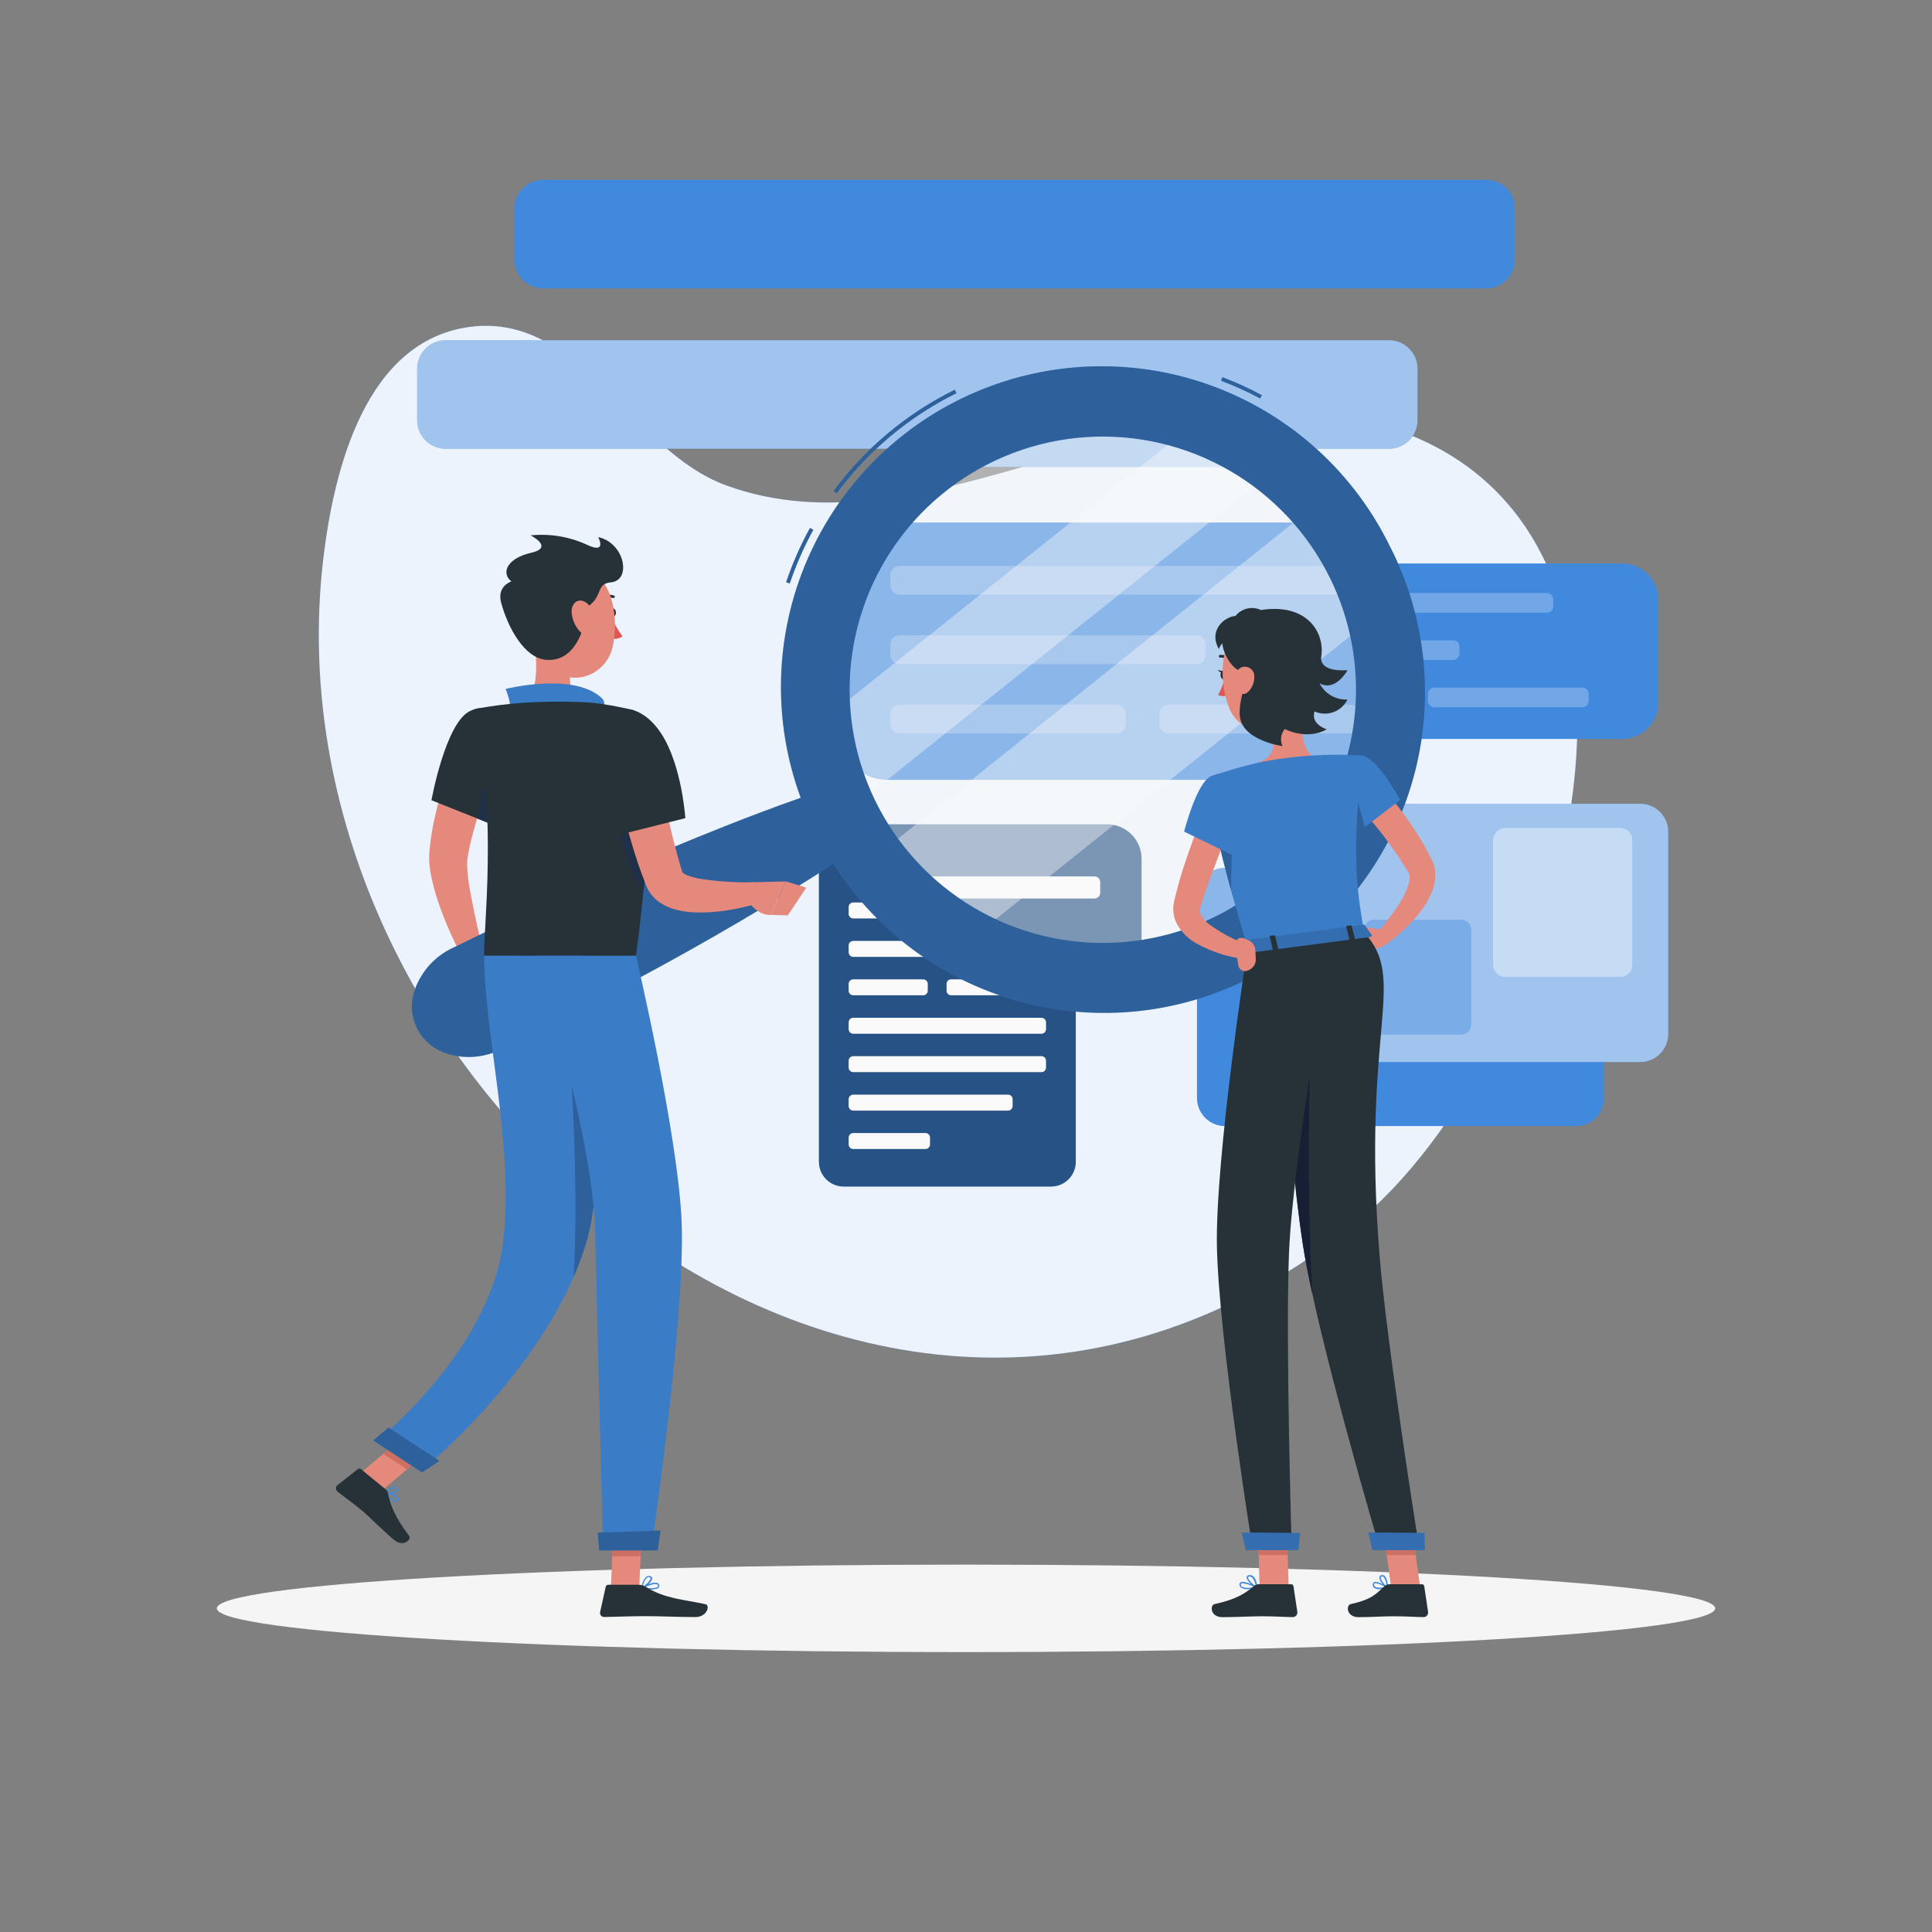 <svg width="600" height="600" viewBox="0 0 500 500" fill="none" xmlns="http://www.w3.org/2000/svg">
<rect x="0" y="0" width="500" height="500" fill="#808080" stroke="none"/>
<path d="M83.68 144.51C67.25 282.39 226.79 416.15 350.23 317.11C405.96 272.4 445.94 129.43 351.64 108.49C297.56 96.49 239.43 144.49 187.88 125.6C163.1 116.53 150.41 80.84 121.61 84.6C94.57 88.19 86.42 121.53 83.68 144.51Z" fill="#4189DD"/>
<path opacity="0.9" d="M83.68 144.51C67.25 282.39 226.79 416.15 350.23 317.11C405.96 272.4 445.94 129.43 351.64 108.49C297.56 96.49 239.43 144.49 187.88 125.6C163.1 116.53 150.41 80.84 121.61 84.6C94.57 88.19 86.42 121.53 83.68 144.51Z" fill="white"/>
<path d="M250 427.56C357.082 427.56 443.89 422.492 443.89 416.24C443.89 409.988 357.082 404.92 250 404.92C142.917 404.92 56.11 409.988 56.11 416.24C56.11 422.492 142.917 427.56 250 427.56Z" fill="#F5F5F5"/>
<path d="M419.8 145.82H321.7C316.525 145.82 312.33 150.015 312.33 155.19V181.87C312.33 187.045 316.525 191.24 321.7 191.24H419.8C424.975 191.24 429.17 187.045 429.17 181.87V155.19C429.17 150.015 424.975 145.82 419.8 145.82Z" fill="#4189DD"/>
<path d="M400.34 153.48H323.71C322.804 153.48 322.07 154.214 322.07 155.12V156.92C322.07 157.826 322.804 158.56 323.71 158.56H400.34C401.246 158.56 401.98 157.826 401.98 156.92V155.12C401.98 154.214 401.246 153.48 400.34 153.48Z" fill="#4189DD"/>
<path d="M376.07 165.72H323.71C322.804 165.72 322.07 166.454 322.07 167.36V169.16C322.07 170.066 322.804 170.8 323.71 170.8H376.07C376.976 170.8 377.71 170.066 377.71 169.16V167.36C377.71 166.454 376.976 165.72 376.07 165.72Z" fill="#4189DD"/>
<path d="M362.03 177.96H323.71C322.804 177.96 322.07 178.694 322.07 179.6V181.4C322.07 182.306 322.804 183.04 323.71 183.04H362.03C362.936 183.04 363.67 182.306 363.67 181.4V179.6C363.67 178.694 362.936 177.96 362.03 177.96Z" fill="#4189DD"/>
<path d="M409.52 177.96H371.2C370.294 177.96 369.56 178.694 369.56 179.6V181.4C369.56 182.306 370.294 183.04 371.2 183.04H409.52C410.426 183.04 411.16 182.306 411.16 181.4V179.6C411.16 178.694 410.426 177.96 409.52 177.96Z" fill="#4189DD"/>
<g opacity="0.5">
<path opacity="0.5" d="M400.34 153.48H323.71C322.804 153.48 322.07 154.214 322.07 155.12V156.92C322.07 157.826 322.804 158.56 323.71 158.56H400.34C401.246 158.56 401.98 157.826 401.98 156.92V155.12C401.98 154.214 401.246 153.48 400.34 153.48Z" fill="white"/>
<path opacity="0.5" d="M376.07 165.72H323.71C322.804 165.72 322.07 166.454 322.07 167.36V169.16C322.07 170.066 322.804 170.8 323.71 170.8H376.07C376.976 170.8 377.71 170.066 377.71 169.16V167.36C377.71 166.454 376.976 165.72 376.07 165.72Z" fill="white"/>
<path opacity="0.5" d="M362.03 177.96H323.71C322.804 177.96 322.07 178.694 322.07 179.6V181.4C322.07 182.306 322.804 183.04 323.71 183.04H362.03C362.936 183.04 363.67 182.306 363.67 181.4V179.6C363.67 178.694 362.936 177.96 362.03 177.96Z" fill="white"/>
<path opacity="0.5" d="M409.52 177.96H371.2C370.294 177.96 369.56 178.694 369.56 179.6V181.4C369.56 182.306 370.294 183.04 371.2 183.04H409.52C410.426 183.04 411.16 182.306 411.16 181.4V179.6C411.16 178.694 410.426 177.96 409.52 177.96Z" fill="white"/>
</g>
<path d="M341.22 135.23H229.87C222.282 135.23 216.13 141.382 216.13 148.97V188.09C216.13 195.678 222.282 201.83 229.87 201.83H341.22C348.808 201.83 354.96 195.678 354.96 188.09V148.97C354.96 141.382 348.808 135.23 341.22 135.23Z" fill="#4189DD"/>
<path d="M345.16 146.46H232.82C231.489 146.46 230.41 147.539 230.41 148.87V151.5C230.41 152.831 231.489 153.91 232.82 153.91H345.16C346.491 153.91 347.57 152.831 347.57 151.5V148.87C347.57 147.539 346.491 146.46 345.16 146.46Z" fill="#4189DD"/>
<path d="M309.57 164.41H232.82C231.489 164.41 230.41 165.489 230.41 166.82V169.45C230.41 170.781 231.489 171.86 232.82 171.86H309.57C310.901 171.86 311.98 170.781 311.98 169.45V166.82C311.98 165.489 310.901 164.41 309.57 164.41Z" fill="#4189DD"/>
<path d="M288.99 182.36H232.82C231.489 182.36 230.41 183.439 230.41 184.77V187.4C230.41 188.731 231.489 189.81 232.82 189.81H288.99C290.321 189.81 291.4 188.731 291.4 187.4V184.77C291.4 183.439 290.321 182.36 288.99 182.36Z" fill="#4189DD"/>
<path d="M349.25 182.36H302.45C301.119 182.36 300.04 183.439 300.04 184.77V187.4C300.04 188.731 301.119 189.81 302.45 189.81H349.25C350.581 189.81 351.66 188.731 351.66 187.4V184.77C351.66 183.439 350.581 182.36 349.25 182.36Z" fill="#4189DD"/>
<g opacity="0.5">
<path opacity="0.5" d="M345.16 146.46H232.82C231.489 146.46 230.41 147.539 230.41 148.87V151.5C230.41 152.831 231.489 153.91 232.82 153.91H345.16C346.491 153.91 347.57 152.831 347.57 151.5V148.87C347.57 147.539 346.491 146.46 345.16 146.46Z" fill="white"/>
<path opacity="0.5" d="M309.57 164.41H232.82C231.489 164.41 230.41 165.489 230.41 166.82V169.45C230.41 170.781 231.489 171.86 232.82 171.86H309.57C310.901 171.86 311.98 170.781 311.98 169.45V166.82C311.98 165.489 310.901 164.41 309.57 164.41Z" fill="white"/>
<path opacity="0.5" d="M288.99 182.36H232.82C231.489 182.36 230.41 183.439 230.41 184.77V187.4C230.41 188.731 231.489 189.81 232.82 189.81H288.99C290.321 189.81 291.4 188.731 291.4 187.4V184.77C291.4 183.439 290.321 182.36 288.99 182.36Z" fill="white"/>
<path opacity="0.5" d="M349.25 182.36H302.45C301.119 182.36 300.04 183.439 300.04 184.77V187.4C300.04 188.731 301.119 189.81 302.45 189.81H349.25C350.581 189.81 351.66 188.731 351.66 187.4V184.77C351.66 183.439 350.581 182.36 349.25 182.36Z" fill="white"/>
</g>
<path d="M271.99 213.9H218.36C214.814 213.9 211.94 216.774 211.94 220.32V300.66C211.94 304.206 214.814 307.08 218.36 307.08H271.99C275.536 307.08 278.41 304.206 278.41 300.66V220.32C278.41 216.774 275.536 213.9 271.99 213.9Z" fill="#4189DD"/>
<path opacity="0.4" d="M271.99 213.9H218.36C214.814 213.9 211.94 216.774 211.94 220.32V300.66C211.94 304.206 214.814 307.08 218.36 307.08H271.99C275.536 307.08 278.41 304.206 278.41 300.66V220.32C278.41 216.774 275.536 213.9 271.99 213.9Z" fill="black"/>
<path d="M269.53 223.62H220.81C220.158 223.62 219.63 224.148 219.63 224.8V226.57C219.63 227.222 220.158 227.75 220.81 227.75H269.53C270.182 227.75 270.71 227.222 270.71 226.57V224.8C270.71 224.148 270.182 223.62 269.53 223.62Z" fill="#FAFAFA"/>
<path d="M254.02 233.56H220.81C220.158 233.56 219.63 234.088 219.63 234.74V236.51C219.63 237.162 220.158 237.69 220.81 237.69H254.02C254.672 237.69 255.2 237.162 255.2 236.51V234.74C255.2 234.088 254.672 233.56 254.02 233.56Z" fill="#FAFAFA"/>
<path d="M269.53 243.51H220.81C220.158 243.51 219.63 244.038 219.63 244.69V246.46C219.63 247.112 220.158 247.64 220.81 247.64H269.53C270.182 247.64 270.71 247.112 270.71 246.46V244.69C270.71 244.038 270.182 243.51 269.53 243.51Z" fill="#FAFAFA"/>
<path d="M238.92 253.45H220.81C220.158 253.45 219.63 253.978 219.63 254.63V256.4C219.63 257.052 220.158 257.58 220.81 257.58H238.92C239.572 257.58 240.1 257.052 240.1 256.4V254.63C240.1 253.978 239.572 253.45 238.92 253.45Z" fill="#FAFAFA"/>
<path d="M264.26 253.45H246.15C245.498 253.45 244.97 253.978 244.97 254.63V256.4C244.97 257.052 245.498 257.58 246.15 257.58H264.26C264.912 257.58 265.44 257.052 265.44 256.4V254.63C265.44 253.978 264.912 253.45 264.26 253.45Z" fill="#FAFAFA"/>
<path d="M269.53 263.4H220.81C220.158 263.4 219.63 263.928 219.63 264.58V266.35C219.63 267.002 220.158 267.53 220.81 267.53H269.53C270.182 267.53 270.71 267.002 270.71 266.35V264.58C270.71 263.928 270.182 263.4 269.53 263.4Z" fill="#FAFAFA"/>
<path d="M269.53 273.34H220.81C220.158 273.34 219.63 273.868 219.63 274.52V276.29C219.63 276.942 220.158 277.47 220.81 277.47H269.53C270.182 277.47 270.71 276.942 270.71 276.29V274.52C270.71 273.868 270.182 273.34 269.53 273.34Z" fill="#FAFAFA"/>
<path d="M260.89 283.29H220.81C220.158 283.29 219.63 283.818 219.63 284.47V286.24C219.63 286.892 220.158 287.42 220.81 287.42H260.89C261.542 287.42 262.07 286.892 262.07 286.24V284.47C262.07 283.818 261.542 283.29 260.89 283.29Z" fill="#FAFAFA"/>
<path d="M239.51 293.23H220.81C220.158 293.23 219.63 293.758 219.63 294.41V296.18C219.63 296.832 220.158 297.36 220.81 297.36H239.51C240.162 297.36 240.69 296.832 240.69 296.18V294.41C240.69 293.758 240.162 293.23 239.51 293.23Z" fill="#FAFAFA"/>
<path d="M286.5 213.33H212.11L245 239.5L295.43 258.5V222.24C295.425 219.875 294.482 217.609 292.807 215.939C291.133 214.268 288.865 213.33 286.5 213.33Z" fill="#4189DD"/>
<path opacity="0.4" d="M286.5 213.33H212.11L245 239.5L295.43 258.5V222.24C295.425 219.875 294.482 217.609 292.807 215.939C291.133 214.268 288.865 213.33 286.5 213.33Z" fill="black"/>
<path d="M283.25 226.81H228.82C228.003 226.81 227.34 227.473 227.34 228.29V231.05C227.34 231.867 228.003 232.53 228.82 232.53H283.25C284.067 232.53 284.73 231.867 284.73 231.05V228.29C284.73 227.473 284.067 226.81 283.25 226.81Z" fill="#FAFAFA"/>
<path d="M415.15 284.17V231.85C415.15 227.84 411.899 224.59 407.89 224.59H317.04C313.03 224.59 309.78 227.84 309.78 231.85V284.17C309.78 288.18 313.03 291.43 317.04 291.43H407.89C411.899 291.43 415.15 288.18 415.15 284.17Z" fill="#4189DD"/>
<path d="M431.74 267.59V215.27C431.74 211.26 428.49 208.01 424.48 208.01H333.63C329.62 208.01 326.37 211.26 326.37 215.27V267.59C326.37 271.6 329.62 274.85 333.63 274.85H424.48C428.49 274.85 431.74 271.6 431.74 267.59Z" fill="#4189DD"/>
<path opacity="0.5" d="M431.74 267.59V215.27C431.74 211.26 428.49 208.01 424.48 208.01H333.63C329.62 208.01 326.37 211.26 326.37 215.27V267.59C326.37 271.6 329.62 274.85 333.63 274.85H424.48C428.49 274.85 431.74 271.6 431.74 267.59Z" fill="white"/>
<path d="M422.52 249.66V217.45C422.52 215.666 421.074 214.22 419.29 214.22H389.6C387.816 214.22 386.37 215.666 386.37 217.45V249.66C386.37 251.444 387.816 252.89 389.6 252.89H419.29C421.074 252.89 422.52 251.444 422.52 249.66Z" fill="#4189DD"/>
<path opacity="0.7" d="M422.52 249.66V217.45C422.52 215.666 421.074 214.22 419.29 214.22H389.6C387.816 214.22 386.37 215.666 386.37 217.45V249.66C386.37 251.444 387.816 252.89 389.6 252.89H419.29C421.074 252.89 422.52 251.444 422.52 249.66Z" fill="white"/>
<path d="M380.71 265.24V240.56C380.71 239.19 379.6 238.08 378.23 238.08H355.48C354.11 238.08 353 239.19 353 240.56V265.24C353 266.61 354.11 267.72 355.48 267.72H378.23C379.6 267.72 380.71 266.61 380.71 265.24Z" fill="#4189DD"/>
<path opacity="0.3" d="M380.71 265.24V240.56C380.71 239.19 379.6 238.08 378.23 238.08H355.48C354.11 238.08 353 239.19 353 240.56V265.24C353 266.61 354.11 267.72 355.48 267.72H378.23C379.6 267.72 380.71 266.61 380.71 265.24Z" fill="white"/>
<path d="M366.85 108.76V95.43C366.85 91.354 363.546 88.05 359.47 88.05L115.34 88.05C111.264 88.05 107.96 91.354 107.96 95.43V108.76C107.96 112.836 111.264 116.14 115.34 116.14L359.47 116.14C363.546 116.14 366.85 112.836 366.85 108.76Z" fill="#4189DD"/>
<path opacity="0.5" d="M366.85 108.76V95.43C366.85 91.354 363.546 88.05 359.47 88.05L115.34 88.05C111.264 88.05 107.96 91.354 107.96 95.43V108.76C107.96 112.836 111.264 116.14 115.34 116.14L359.47 116.14C363.546 116.14 366.85 112.836 366.85 108.76Z" fill="white"/>
<path d="M320.66 120.84V111.17H250.41V120.84H320.66Z" fill="#4189DD"/>
<path opacity="0.5" d="M320.66 120.84V111.17H250.41V120.84H320.66Z" fill="white"/>
<path d="M392.04 67.26V53.93C392.04 49.854 388.736 46.55 384.66 46.55L140.53 46.55C136.454 46.55 133.15 49.854 133.15 53.93V67.26C133.15 71.336 136.454 74.64 140.53 74.64L384.66 74.64C388.736 74.64 392.04 71.336 392.04 67.26Z" fill="#4189DD"/>
<path d="M130.36 194.26C129.48 196.26 128.51 198.42 127.66 200.53C126.81 202.64 125.93 204.81 125.16 206.97C123.58 211.181 122.313 215.502 121.37 219.9L121.08 221.5L120.98 222.1C120.98 222.27 120.98 222.49 120.92 222.69C120.882 223.663 120.902 224.639 120.98 225.61C121.17 227.72 121.51 229.98 121.98 232.24C122.82 236.77 123.89 241.44 124.98 246.04L119.85 248.04C117.459 243.681 115.422 239.136 113.76 234.45C112.884 232.011 112.176 229.515 111.64 226.98C111.34 225.577 111.152 224.153 111.08 222.72C111.08 222.32 111.08 221.94 111.08 221.51C111.08 221.08 111.08 220.6 111.15 220.32L111.35 218.32C111.649 215.744 112.106 213.189 112.72 210.67C113.28 208.17 114 205.74 114.72 203.34C115.44 200.94 116.34 198.58 117.29 196.26C117.76 195.1 118.29 193.95 118.75 192.8C119.21 191.65 119.75 190.55 120.39 189.32L130.36 194.26Z" fill="#E4897B"/>
<path d="M124.71 244.69L128.61 248.5L120.1 252.5C120.1 252.5 118.04 248.89 119.47 245.63L124.71 244.69Z" fill="#E4897B"/>
<path d="M131.76 254.17L124.57 257.11L120.11 252.46L128.61 248.5L131.76 254.17Z" fill="#E4897B"/>
<path opacity="0.4" d="M277.41 250.07C263.261 248.481 249.901 242.733 239.018 233.553C228.135 224.372 220.219 212.171 216.269 198.491C212.32 184.812 212.515 170.269 216.829 156.701C221.144 143.132 229.385 131.148 240.51 122.262C251.635 113.376 265.144 107.988 279.331 106.78C293.517 105.571 307.744 108.595 320.212 115.471C332.68 122.346 342.829 132.764 349.377 145.406C355.926 158.049 358.578 172.35 357 186.5C355.952 195.901 353.061 205.004 348.493 213.288C343.925 221.571 337.769 228.874 330.378 234.777C322.986 240.681 314.504 245.07 305.416 247.694C296.327 250.318 286.811 251.125 277.41 250.07Z" fill="#FAFAFA"/>
<path opacity="0.4" d="M329.79 121.79L220.29 209.28C219.83 208.28 219.38 207.28 218.96 206.28C216.215 199.75 214.459 192.848 213.75 185.8L308.33 110.23C316.095 112.82 323.355 116.731 329.79 121.79Z" fill="#FAFAFA"/>
<path opacity="0.4" d="M355.06 160.12L252.11 242.37C242.33 237.271 233.854 229.99 227.34 221.09L339.75 131.27C346.996 139.587 352.234 149.457 355.06 160.12Z" fill="#FAFAFA"/>
<path d="M204.39 151L203.44 150.68C205.085 145.825 207.153 141.124 209.62 136.63L210.49 137.11C208.056 141.553 206.015 146.201 204.39 151ZM216.53 127.66L215.72 127.07C223.938 115.958 234.694 106.971 247.09 100.86L247.54 101.76C235.285 107.808 224.652 116.699 216.53 127.69V127.66ZM326.12 103.13C322.852 101.377 319.471 99.844 316 98.54L316.36 97.6C319.866 98.934 323.28 100.498 326.58 102.28L326.12 103.13Z" fill="#4189DD"/>
<path opacity="0.3" d="M204.39 151L203.44 150.68C205.085 145.825 207.153 141.124 209.62 136.63L210.49 137.11C208.056 141.553 206.015 146.201 204.39 151ZM216.53 127.66L215.72 127.07C223.938 115.958 234.694 106.971 247.09 100.86L247.54 101.76C235.285 107.808 224.652 116.699 216.53 127.69V127.66ZM326.12 103.13C322.852 101.377 319.471 99.844 316 98.54L316.36 97.6C319.866 98.934 323.28 100.498 326.58 102.28L326.12 103.13Z" fill="black"/>
<path d="M359.87 141.74C350.61 122.535 334.315 107.63 314.363 100.115C294.411 92.6 272.333 93.05 252.704 101.374C233.075 109.697 217.402 125.255 208.934 144.821C200.466 164.388 199.852 186.463 207.22 206.47C200.54 208.81 193.94 211.32 187.38 213.91C177.92 217.663 168.547 221.583 159.26 225.67C149.98 229.78 140.74 233.97 131.59 238.35C127 240.5 122.47 242.77 117.9 244.97C115.523 245.991 113.369 247.469 111.56 249.32C110.581 250.345 109.719 251.475 108.99 252.69C108.1 254.127 107.426 255.687 106.99 257.32C106.238 260.263 106.563 263.377 107.907 266.101C109.252 268.825 111.526 270.977 114.32 272.17C115.871 272.821 117.508 273.245 119.18 273.43C120.592 273.59 122.018 273.59 123.43 273.43C125.996 273.118 128.476 272.306 130.73 271.04C135.26 268.75 139.82 266.54 144.32 264.19C153.32 259.6 162.32 254.81 171.21 249.95C180.1 245.09 189 240 197.68 234.78C203.68 231.15 209.74 227.44 215.68 223.56C227.086 241.566 244.983 254.495 265.662 259.665C286.34 264.836 308.215 261.853 326.755 251.335C345.294 240.816 359.076 223.569 365.244 203.165C371.413 182.762 369.496 160.768 359.89 141.74H359.87ZM314.41 237.27C302.789 243.006 289.727 245.168 276.878 243.481C264.028 241.795 251.967 236.336 242.219 227.795C232.472 219.254 225.476 208.014 222.116 195.498C218.756 182.981 219.183 169.749 223.343 157.474C227.503 145.2 235.209 134.435 245.487 126.54C255.764 118.646 268.152 113.976 281.084 113.121C294.016 112.266 306.911 115.265 318.138 121.739C329.365 128.213 338.421 137.87 344.16 149.49C347.971 157.207 350.225 165.599 350.793 174.187C351.36 182.775 350.231 191.391 347.468 199.542C344.705 207.694 340.364 215.221 334.692 221.694C329.02 228.168 322.128 233.46 314.41 237.27Z" fill="#4189DD"/>
<path opacity="0.3" d="M359.87 141.74C350.61 122.535 334.315 107.63 314.363 100.115C294.411 92.6 272.333 93.05 252.704 101.374C233.075 109.697 217.402 125.255 208.934 144.821C200.466 164.388 199.852 186.463 207.22 206.47C200.54 208.81 193.94 211.32 187.38 213.91C177.92 217.663 168.547 221.583 159.26 225.67C149.98 229.78 140.74 233.97 131.59 238.35C127 240.5 122.47 242.77 117.9 244.97C115.523 245.991 113.369 247.469 111.56 249.32C110.581 250.345 109.719 251.475 108.99 252.69C108.1 254.127 107.426 255.687 106.99 257.32C106.238 260.263 106.563 263.377 107.907 266.101C109.252 268.825 111.526 270.977 114.32 272.17C115.871 272.821 117.508 273.245 119.18 273.43C120.592 273.59 122.018 273.59 123.43 273.43C125.996 273.118 128.476 272.306 130.73 271.04C135.26 268.75 139.82 266.54 144.32 264.19C153.32 259.6 162.32 254.81 171.21 249.95C180.1 245.09 189 240 197.68 234.78C203.68 231.15 209.74 227.44 215.68 223.56C227.086 241.566 244.983 254.495 265.662 259.665C286.34 264.836 308.215 261.853 326.755 251.335C345.294 240.816 359.076 223.569 365.244 203.165C371.413 182.762 369.496 160.768 359.89 141.74H359.87ZM314.41 237.27C302.789 243.006 289.727 245.168 276.878 243.481C264.028 241.795 251.967 236.336 242.219 227.795C232.472 219.254 225.476 208.014 222.116 195.498C218.756 182.981 219.183 169.749 223.343 157.474C227.503 145.2 235.209 134.435 245.487 126.54C255.764 118.646 268.152 113.976 281.084 113.121C294.016 112.266 306.911 115.265 318.138 121.739C329.365 128.213 338.421 137.87 344.16 149.49C347.971 157.207 350.225 165.599 350.793 174.187C351.36 182.775 350.231 191.391 347.468 199.542C344.705 207.694 340.364 215.221 334.692 221.694C329.02 228.168 322.128 233.46 314.41 237.27Z" fill="black"/>
<path d="M158 158.55C158 159.14 158.31 159.62 158.7 159.62C159.09 159.62 159.4 159.14 159.4 158.55C159.4 157.96 159.09 157.48 158.7 157.48C158.31 157.48 158 158 158 158.55Z" fill="#263238"/>
<path d="M158.28 159.62C158.988 161.431 159.94 163.137 161.11 164.69C160.706 164.979 160.243 165.177 159.754 165.268C159.265 165.36 158.762 165.343 158.28 165.22V159.62Z" fill="#DE5753"/>
<path d="M155.93 155.26C155.874 155.26 155.819 155.247 155.769 155.223C155.719 155.199 155.675 155.164 155.64 155.12C155.588 155.044 155.567 154.95 155.582 154.859C155.597 154.768 155.646 154.686 155.72 154.63C156.16 154.296 156.675 154.073 157.22 153.981C157.765 153.889 158.324 153.93 158.85 154.1C158.897 154.113 158.941 154.135 158.979 154.166C159.017 154.197 159.048 154.236 159.07 154.279C159.092 154.323 159.105 154.371 159.108 154.42C159.11 154.469 159.102 154.518 159.085 154.563C159.067 154.609 159.04 154.65 159.006 154.685C158.971 154.72 158.93 154.747 158.884 154.764C158.838 154.782 158.789 154.79 158.74 154.787C158.692 154.785 158.644 154.772 158.6 154.75C158.182 154.622 157.74 154.596 157.31 154.674C156.88 154.752 156.476 154.933 156.13 155.2C156.071 155.239 156.001 155.26 155.93 155.26Z" fill="#263238"/>
<path d="M137.8 163C138.8 168.37 139.9 178.22 136.14 181.81C136.14 181.81 137.61 187.26 147.6 187.26C158.6 187.26 152.84 181.81 152.84 181.81C146.84 180.37 147.01 175.93 148.05 171.75L137.8 163Z" fill="#E4897B"/>
<path d="M131.65 184.64C132.84 182.79 130.84 178.3 130.84 178.3C130.84 178.3 148.52 173.85 155.75 180.68C157.25 182.09 155.59 184.17 155.59 184.17L131.65 184.64Z" fill="#4189DD"/>
<path opacity="0.1" d="M131.65 184.64C132.84 182.79 130.84 178.3 130.84 178.3C130.84 178.3 148.52 173.85 155.75 180.68C157.25 182.09 155.59 184.17 155.59 184.17L131.65 184.64Z" fill="black"/>
<path d="M102.4 388.67C101.47 388.67 99.98 387.12 99.54 386.54C99.521 386.512 99.511 386.479 99.511 386.445C99.511 386.411 99.521 386.378 99.54 386.35C99.556 386.322 99.579 386.299 99.608 386.283C99.636 386.267 99.668 386.259 99.7 386.26C99.81 386.26 102.26 386.48 102.93 387.35C103.003 387.442 103.055 387.548 103.083 387.662C103.11 387.776 103.113 387.895 103.09 388.01C103.081 388.159 103.027 388.301 102.933 388.418C102.84 388.534 102.713 388.619 102.57 388.66L102.4 388.67ZM100.08 386.67C100.81 387.51 101.98 388.46 102.48 388.34C102.48 388.34 102.68 388.29 102.74 387.97C102.753 387.903 102.751 387.834 102.734 387.768C102.716 387.702 102.684 387.641 102.64 387.59C101.899 387.029 101.008 386.701 100.08 386.65V386.67Z" fill="#4189DD"/>
<path d="M100.19 386.65C100.01 386.668 99.83 386.668 99.65 386.65C99.618 386.647 99.588 386.636 99.563 386.616C99.538 386.596 99.52 386.57 99.51 386.54C99.496 386.512 99.489 386.481 99.489 386.45C99.489 386.419 99.496 386.388 99.51 386.36C99.58 386.3 101.05 384.77 102.16 384.77C102.293 384.767 102.425 384.792 102.547 384.844C102.67 384.895 102.78 384.972 102.87 385.07C102.97 385.153 103.038 385.268 103.063 385.395C103.089 385.522 103.07 385.655 103.01 385.77C102.72 386.33 101.19 386.65 100.19 386.65ZM100.06 386.3C101.06 386.3 102.51 385.99 102.75 385.55C102.75 385.55 102.82 385.42 102.66 385.26C102.602 385.197 102.531 385.147 102.451 385.114C102.372 385.081 102.286 385.066 102.2 385.07C101.38 385.258 100.635 385.686 100.06 386.3Z" fill="#4189DD"/>
<path d="M168.39 411.37C167.632 411.365 166.876 411.294 166.13 411.16C166.093 411.153 166.06 411.133 166.036 411.104C166.012 411.074 165.999 411.038 166 411C165.994 410.965 165.999 410.93 166.013 410.898C166.027 410.866 166.051 410.839 166.08 410.82C166.19 410.76 168.75 409.29 169.98 409.63C170.094 409.656 170.202 409.704 170.296 409.773C170.391 409.842 170.47 409.929 170.53 410.03C170.608 410.141 170.65 410.274 170.65 410.41C170.65 410.546 170.608 410.679 170.53 410.79C170.24 411.24 169.33 411.37 168.39 411.37ZM166.7 410.9C168.06 411.1 169.92 411.09 170.26 410.61C170.31 410.55 170.35 410.44 170.26 410.23C170.184 410.105 170.062 410.016 169.92 409.98C169.14 409.78 167.59 410.44 166.7 410.9Z" fill="#4189DD"/>
<path d="M166.17 411.17C166.137 411.179 166.103 411.179 166.07 411.17C166.042 411.152 166.021 411.126 166.008 411.096C165.996 411.065 165.993 411.032 166 411C166.068 409.959 166.467 408.967 167.14 408.17C167.276 408.052 167.436 407.966 167.608 407.916C167.781 407.866 167.962 407.853 168.14 407.88C168.62 407.88 168.76 408.17 168.79 408.36C168.92 409.19 167.17 410.78 166.28 411.18L166.17 411.17ZM167.96 408.17C167.74 408.168 167.527 408.246 167.36 408.39C166.795 409.021 166.444 409.816 166.36 410.66C167.26 410.11 168.46 408.87 168.36 408.37C168.36 408.37 168.36 408.2 168.02 408.17H167.96Z" fill="#4189DD"/>
<path d="M158.09 410.99H165.44L166.17 393.98H158.82L158.09 410.99Z" fill="#E4897B"/>
<path d="M92.64 381.79L98.78 385.81L112.34 374.36L106.19 370.33L92.64 381.79Z" fill="#E4897B"/>
<path d="M99.79 385.43L93.41 380.2C93.297 380.107 93.156 380.057 93.01 380.057C92.864 380.057 92.723 380.107 92.61 380.2L87.35 384.33C87.223 384.431 87.12 384.56 87.05 384.706C86.979 384.852 86.943 385.012 86.943 385.175C86.943 385.337 86.979 385.498 87.05 385.644C87.12 385.79 87.223 385.919 87.35 386.02C89.61 387.81 90.8 388.57 93.61 390.87C95.34 392.28 99.61 396.6 102.02 398.55C104.43 400.5 106.64 398.4 105.84 397.39C102.25 392.84 100.84 388.95 100.43 386.54C100.359 386.104 100.132 385.709 99.79 385.43Z" fill="#263238"/>
<path d="M165.39 410.14H157.39C157.244 410.14 157.103 410.19 156.988 410.281C156.874 410.371 156.794 410.498 156.76 410.64L155.31 417.17C155.274 417.328 155.274 417.493 155.31 417.651C155.347 417.809 155.419 417.957 155.521 418.083C155.623 418.209 155.753 418.311 155.9 418.379C156.047 418.448 156.208 418.483 156.37 418.48C159.26 418.43 163.44 418.26 167.08 418.26C171.33 418.26 175.01 418.49 179.99 418.49C182.99 418.49 183.85 415.44 182.58 415.17C176.84 413.91 172.14 413.78 167.18 410.71C166.648 410.357 166.028 410.16 165.39 410.14Z" fill="#263238"/>
<path d="M121.66 184C115.29 187 111.66 207.1 111.66 207.1L127.23 213.31C129.509 207.745 131.351 202.011 132.74 196.16C134.88 186.9 128.18 180.9 121.66 184Z" fill="#263238"/>
<path d="M129.92 195.33C126.07 199.23 124.31 206.87 123.54 211.84L127.27 213.33C129.484 207.923 131.289 202.357 132.67 196.68C132.34 194.56 131.52 193.71 129.92 195.33Z" fill="#203048"/>
<path d="M164.14 183.86C164.14 183.86 171.96 192.7 164.58 247.36H125.29C125.02 241.36 128.81 211.91 122.99 183.49C127.332 182.648 131.725 182.094 136.14 181.83C141.702 181.5 147.278 181.5 152.84 181.83C156.653 182.214 160.431 182.892 164.14 183.86Z" fill="#263238"/>
<path d="M167.73 205.08L161.11 193.67C159.832 198.994 159.31 204.471 159.56 209.94C159.74 213.86 163.33 228.38 166.56 230.5C167.417 222.055 167.808 213.568 167.73 205.08Z" fill="#203048"/>
<path d="M168.65 191.67C169.65 196.53 170.65 201.51 171.72 206.39C172.79 211.27 173.9 216.17 175.19 220.9C175.52 222.07 175.83 223.27 176.19 224.39L176.46 225.25L176.59 225.68V225.63C176.52 225.54 176.44 225.53 176.5 225.63C176.911 226.079 177.436 226.407 178.02 226.58C178.965 226.932 179.939 227.203 180.93 227.39C185.658 228.139 190.445 228.451 195.23 228.32L196.18 233.76C194.84 234.19 193.59 234.5 192.27 234.81C190.95 235.12 189.65 235.38 188.32 235.58C185.568 236.038 182.778 236.226 179.99 236.14C178.44 236.098 176.899 235.897 175.39 235.54C173.472 235.12 171.669 234.284 170.11 233.09C169.092 232.268 168.251 231.247 167.64 230.09C167.48 229.79 167.34 229.45 167.21 229.16L167.03 228.69L166.66 227.69C166.15 226.42 165.73 225.17 165.27 223.92C163.58 218.92 162.17 213.87 160.93 208.83C159.69 203.79 158.62 198.76 157.73 193.59L168.65 191.67Z" fill="#E4897B"/>
<path d="M154.33 189.22C152.26 195.93 160.65 215.94 160.65 215.94L177.36 211.74C177.36 211.74 176.72 201.34 172.91 193.09C167.17 180.65 156.81 181.17 154.33 189.22Z" fill="#263238"/>
<path d="M195.09 228.32L203.41 228.11L199.41 236.77C199.41 236.77 196.02 237.22 193.24 232.65L190.31 229.15L193.68 228.48C194.144 228.382 194.616 228.329 195.09 228.32Z" fill="#E4897B"/>
<path d="M208.66 229.72L203.9 236.9L199.41 236.77L203.41 228.11L208.66 229.72Z" fill="#E4897B"/>
<path d="M166.17 393.98L165.79 402.75H158.44L158.82 393.98H166.17Z" fill="#CE6F64"/>
<path d="M106.19 370.33L112.34 374.36L105.34 380.26L99.2 376.24L106.19 370.33Z" fill="#CE6F64"/>
<path d="M138.26 157.28C138.7 164.55 138.59 168.84 142.26 172.57C147.78 178.2 156.77 174.87 158.51 167.57C160.08 161.03 159.1 150.23 151.98 147.33C150.409 146.696 148.703 146.471 147.021 146.677C145.339 146.883 143.738 147.513 142.366 148.508C140.995 149.502 139.898 150.829 139.18 152.364C138.462 153.898 138.145 155.59 138.26 157.28Z" fill="#E4897B"/>
<path d="M129.7 156C131.51 162.63 135.77 170.27 141.28 170.76C148.12 171.36 151.21 164.29 152.11 156.99C156.21 154.18 154.06 151.09 158.17 150.7C163.45 150.2 161.76 140.54 154.81 138.99C154.81 138.99 157.14 143.34 152.25 141.14C147.6 138.93 142.433 138.034 137.31 138.55C137.31 138.55 143.55 141.67 137.45 143.06C131.35 144.45 129.53 148.21 132.34 150.48C132.34 150.49 128.51 151.64 129.7 156Z" fill="#263238"/>
<path d="M147.94 158.49C148.074 160.297 148.802 162.009 150.01 163.36C151.61 165.13 153.28 164.03 153.56 161.88C153.82 159.95 153.29 156.7 151.33 155.72C149.37 154.74 147.81 156.31 147.94 158.49Z" fill="#E4897B"/>
<path d="M150.64 247.36C150.64 247.36 157.8 299.21 152.16 319.99C143.22 352.89 109.04 380.66 109.04 380.66L97.45 373.06C97.45 373.06 126.56 349.61 130.12 322.06C133.32 297.33 125.29 267.42 125.29 247.35L150.64 247.36Z" fill="#4189DD"/>
<path opacity="0.1" d="M150.64 247.36C150.64 247.36 157.8 299.21 152.16 319.99C143.22 352.89 109.04 380.66 109.04 380.66L97.45 373.06C97.45 373.06 126.56 349.61 130.12 322.06C133.32 297.33 125.29 267.42 125.29 247.35L150.64 247.36Z" fill="black"/>
<path d="M153.6 277C151.694 274.816 149.596 272.808 147.33 271C148.55 287.83 149.55 312.76 148.44 330.47C149.933 327.075 151.176 323.576 152.16 320C154.91 309.85 154.62 292.32 153.6 277Z" fill="#4189DD"/>
<path opacity="0.3" d="M153.6 277C151.694 274.816 149.596 272.808 147.33 271C148.55 287.83 149.55 312.76 148.44 330.47C149.933 327.075 151.176 323.576 152.16 320C154.91 309.85 154.62 292.32 153.6 277Z" fill="black"/>
<path d="M113.71 378.07C113.76 378.07 109.22 381.07 109.22 381.07L96.56 372.77L100.56 369.46L113.71 378.07Z" fill="#4189DD"/>
<path opacity="0.3" d="M113.71 378.07C113.76 378.07 109.22 381.07 109.22 381.07L96.56 372.77L100.56 369.46L113.71 378.07Z" fill="black"/>
<path d="M164.58 247.36C164.58 247.36 175.64 294.26 176.42 316.67C177.3 341.79 168.53 401.05 168.53 401.05H156.08C156.08 401.05 154.55 341.33 154 318.45C153.39 293.5 138.75 247.36 138.75 247.36H164.58Z" fill="#4189DD"/>
<path opacity="0.1" d="M164.58 247.36C164.58 247.36 175.64 294.26 176.42 316.67C177.3 341.79 168.53 401.05 168.53 401.05H156.08C156.08 401.05 154.55 341.33 154 318.45C153.39 293.5 138.75 247.36 138.75 247.36H164.58Z" fill="black"/>
<path d="M170.92 396.1C170.98 396.1 170.22 401.26 170.22 401.26H155.08L154.67 396.65L170.92 396.1Z" fill="#4189DD"/>
<path opacity="0.3" d="M170.92 396.1C170.98 396.1 170.22 401.26 170.22 401.26H155.08L154.67 396.65L170.92 396.1Z" fill="black"/>
<path d="M356 202.29C356.85 203.09 357.52 203.77 358.22 204.53C358.92 205.29 359.58 206.03 360.22 206.8C361.52 208.33 362.74 209.94 363.92 211.56C366.277 214.81 368.373 218.24 370.19 221.82L370.56 222.55C370.741 222.903 370.891 223.271 371.01 223.65C371.252 224.382 371.399 225.141 371.45 225.91C371.515 227.266 371.329 228.622 370.9 229.91C370.169 232.049 369.084 234.051 367.69 235.83C365.177 239.057 362.214 241.906 358.89 244.29L356.4 241.43C357.57 240.06 358.79 238.59 359.88 237.12C360.989 235.696 361.992 234.192 362.88 232.62C363.71 231.249 364.324 229.758 364.7 228.2C364.829 227.643 364.853 227.066 364.77 226.5C364.734 226.31 364.674 226.125 364.59 225.95C364.553 225.873 364.509 225.8 364.46 225.73L364.14 225.19C362.211 222.045 360.118 219.005 357.87 216.08C356.76 214.61 355.57 213.2 354.37 211.81C353.78 211.11 353.17 210.43 352.56 209.75C351.95 209.07 351.29 208.39 350.76 207.86L356 202.29Z" fill="#E4897B"/>
<path d="M357.36 240.59L349.89 239.37L353.8 245.91C353.8 245.91 358.61 245.74 359.98 242.91L357.36 240.59Z" fill="#E4897B"/>
<path d="M344.37 242.39L347.93 247.7L353.8 245.91L349.89 239.37L344.37 242.39Z" fill="#E4897B"/>
<path d="M357 411.28C356.492 411.324 355.985 411.185 355.57 410.89C355.445 410.772 355.352 410.623 355.301 410.458C355.251 410.293 355.243 410.118 355.28 409.95C355.287 409.843 355.324 409.739 355.385 409.651C355.447 409.563 355.532 409.493 355.63 409.45C356.5 409.06 358.78 410.52 359.04 410.69C359.07 410.708 359.093 410.736 359.105 410.768C359.118 410.801 359.119 410.836 359.11 410.87C359.106 410.904 359.092 410.936 359.068 410.962C359.045 410.987 359.014 411.004 358.98 411.01C358.332 411.174 357.668 411.265 357 411.28ZM356 409.73C355.927 409.719 355.853 409.719 355.78 409.73C355.736 409.75 355.699 409.783 355.672 409.824C355.646 409.864 355.631 409.911 355.63 409.96C355.604 410.072 355.606 410.188 355.638 410.298C355.669 410.409 355.729 410.509 355.81 410.59C356.19 410.93 357.17 410.98 358.48 410.72C357.73 410.224 356.886 409.887 356 409.73Z" fill="#4189DD"/>
<path d="M359 411H358.91C358.2 410.59 356.83 409 357 408.13C357.032 407.993 357.108 407.87 357.217 407.78C357.325 407.69 357.459 407.637 357.6 407.63C357.735 407.611 357.873 407.622 358.003 407.664C358.133 407.705 358.251 407.776 358.35 407.87C359.17 408.59 359.18 410.75 359.18 410.87C359.178 410.9 359.169 410.93 359.153 410.956C359.138 410.982 359.116 411.004 359.09 411.02L359 411ZM357.72 408H357.64C357.42 408 357.37 408.12 357.35 408.21C357.25 408.72 358.1 409.94 358.81 410.51C358.828 409.671 358.587 408.847 358.12 408.15C358.06 408.094 357.989 408.052 357.911 408.026C357.834 408 357.751 407.991 357.67 408H357.72Z" fill="#4189DD"/>
<path d="M322.92 411.28C322.282 411.341 321.642 411.178 321.11 410.82C320.99 410.713 320.897 410.58 320.84 410.43C320.783 410.28 320.762 410.119 320.78 409.96C320.786 409.863 320.817 409.769 320.87 409.686C320.922 409.604 320.994 409.537 321.08 409.49C322.01 408.97 324.99 410.49 325.33 410.68C325.361 410.7 325.386 410.729 325.402 410.762C325.418 410.796 325.424 410.833 325.42 410.87C325.414 410.905 325.398 410.937 325.372 410.962C325.347 410.987 325.315 411.004 325.28 411.01C324.504 411.175 323.713 411.265 322.92 411.28ZM321.59 409.73C321.476 409.722 321.361 409.746 321.26 409.8C321.224 409.817 321.194 409.844 321.172 409.877C321.151 409.911 321.14 409.95 321.14 409.99C321.125 410.094 321.135 410.2 321.17 410.3C321.205 410.399 321.263 410.488 321.34 410.56C321.8 410.97 323.03 411.04 324.69 410.76C323.722 410.244 322.674 409.896 321.59 409.73Z" fill="#4189DD"/>
<path d="M325.25 411H325.17C324.28 410.6 322.51 409 322.65 408.13C322.65 407.93 322.83 407.68 323.32 407.63C323.499 407.611 323.68 407.628 323.852 407.681C324.024 407.735 324.183 407.823 324.32 407.94C325.26 408.72 325.44 410.74 325.44 410.83C325.444 410.86 325.439 410.891 325.427 410.92C325.415 410.948 325.395 410.972 325.37 410.99C325.332 411.006 325.29 411.01 325.25 411ZM323.46 408H323.35C323.03 408 323.01 408.16 323 408.2C322.92 408.71 324.12 409.98 325 410.53C324.913 409.675 324.564 408.868 324 408.22C323.848 408.091 323.659 408.013 323.46 408Z" fill="#4189DD"/>
<path d="M337.07 179.3C336.78 183.82 336 193 339.47 195.54C339.47 195.54 338.84 200.17 330.65 201.25C321.65 202.42 325.76 197.34 325.76 197.34C330.53 195.52 329.92 191.89 328.62 188.57L337.07 179.3Z" fill="#E4897B"/>
<path d="M318.44 171.31C318.391 171.31 318.342 171.299 318.297 171.279C318.252 171.258 318.212 171.228 318.18 171.19C317.894 170.851 317.532 170.584 317.124 170.41C316.716 170.236 316.273 170.161 315.83 170.19C315.783 170.199 315.735 170.197 315.689 170.187C315.643 170.176 315.599 170.156 315.561 170.128C315.522 170.1 315.49 170.064 315.466 170.024C315.442 169.983 315.426 169.937 315.42 169.89C315.409 169.796 315.435 169.701 315.493 169.626C315.551 169.551 315.636 169.502 315.73 169.49C316.295 169.442 316.862 169.532 317.385 169.751C317.907 169.971 318.369 170.313 318.73 170.75C318.773 170.802 318.801 170.865 318.81 170.933C318.819 171 318.809 171.068 318.781 171.13C318.752 171.192 318.707 171.244 318.651 171.281C318.594 171.318 318.528 171.339 318.46 171.34L318.44 171.31Z" fill="#263238"/>
<path d="M316.88 175.74C316.525 177.174 315.977 178.554 315.25 179.84C315.584 180.02 315.953 180.124 316.332 180.144C316.71 180.165 317.089 180.102 317.44 179.96L316.88 175.74Z" fill="#DE5753"/>
<path d="M317.28 174.64C317.36 175.24 317.11 175.76 316.72 175.82C316.33 175.88 315.94 175.42 315.87 174.82C315.8 174.22 316.04 173.7 316.43 173.65C316.82 173.6 317.21 174 317.28 174.64Z" fill="#263238"/>
<path d="M316.61 173.66L315.12 173.43C315.12 173.43 316 174.46 316.61 173.66Z" fill="#263238"/>
<path d="M333.49 410.84H325.99L325.49 393.49H332.99L333.49 410.84Z" fill="#E4897B"/>
<path d="M367.54 410.84H360.04L357.63 393.49H365.13L367.54 410.84Z" fill="#E4897B"/>
<path d="M359.58 410H368C368.143 409.999 368.283 410.05 368.391 410.144C368.5 410.238 368.57 410.368 368.59 410.51L369.59 417.18C369.608 417.348 369.591 417.518 369.539 417.679C369.487 417.84 369.401 417.988 369.288 418.114C369.175 418.24 369.036 418.34 368.881 418.408C368.727 418.476 368.559 418.511 368.39 418.51C365.46 418.46 364.04 418.29 360.34 418.29C358.06 418.29 354.73 418.52 351.59 418.52C348.45 418.52 348.28 415.41 349.59 415.13C355.46 413.87 356.39 412.13 358.36 410.46C358.704 410.175 359.133 410.013 359.58 410Z" fill="#263238"/>
<path d="M325.74 410H334.15C334.295 409.998 334.435 410.049 334.545 410.143C334.656 410.237 334.728 410.367 334.75 410.51L335.75 417.18C335.768 417.348 335.751 417.518 335.699 417.679C335.647 417.84 335.561 417.988 335.448 418.114C335.335 418.24 335.196 418.34 335.041 418.408C334.887 418.476 334.719 418.511 334.55 418.51C331.62 418.46 330.2 418.29 326.5 418.29C324.22 418.29 319.5 418.52 316.36 418.52C313.22 418.52 313.05 415.41 314.36 415.13C320.23 413.87 322.54 412.13 324.52 410.46C324.864 410.175 325.293 410.013 325.74 410Z" fill="#263238"/>
<path d="M325.49 393.49L325.75 402.44H333.25L332.99 393.49H325.49Z" fill="#CE6F64"/>
<path d="M365.13 393.49H357.63L358.88 402.44H366.37L365.13 393.49Z" fill="#CE6F64"/>
<path d="M337.17 169.94C337.68 177.36 338.05 180.49 334.83 184.76C329.98 191.17 320.76 190.18 318.04 183.06C315.59 176.65 315.17 165.6 321.99 161.72C323.49 160.86 325.185 160.398 326.915 160.377C328.644 160.356 330.349 160.777 331.87 161.601C333.391 162.424 334.676 163.622 335.603 165.082C336.531 166.541 337.07 168.214 337.17 169.94Z" fill="#E4897B"/>
<path d="M341.49 176.83C345.65 179.15 348.74 173.43 348.74 173.43C348.74 173.43 341.28 174.24 341.95 169.8C342.83 163.91 338.61 156.75 328.03 157.67C327.44 157.72 326.88 157.79 326.33 157.88C325.222 157.355 323.97 157.219 322.776 157.495C321.581 157.771 320.515 158.442 319.75 159.4C316.75 159.65 312.7 163.23 315.45 167.96C315.643 167.416 315.942 166.917 316.33 166.49C316.56 169.26 318.98 173.66 322 173.95C322.65 177.74 320.13 182.13 321 186.09C322.29 191.8 331.92 193.09 331.92 193.09C331.588 192.377 331.464 191.584 331.563 190.804C331.662 190.024 331.98 189.287 332.48 188.68C339.02 191.68 343.33 188.75 343.33 188.75C338.87 187.09 340.22 184.13 340.22 184.13C341.76 184.814 343.505 184.874 345.088 184.298C346.672 183.721 347.97 182.554 348.71 181.04C347.228 181.11 345.758 180.75 344.477 180.003C343.196 179.256 342.158 178.154 341.49 176.83Z" fill="#263238"/>
<path d="M324.61 175.09C324.627 175.802 324.504 176.511 324.247 177.175C323.989 177.839 323.603 178.446 323.11 178.96C321.79 180.33 320.17 179.37 319.73 177.62C319.34 176.04 319.56 173.43 321.28 172.71C321.658 172.561 322.068 172.51 322.472 172.559C322.875 172.609 323.26 172.759 323.591 172.996C323.922 173.232 324.189 173.548 324.367 173.914C324.544 174.279 324.628 174.684 324.61 175.09Z" fill="#E4897B"/>
<path d="M330.84 244.22C330.84 244.22 332.74 293.58 337.26 322.56C340.9 345.98 357.07 400.7 357.07 400.7H367.29C367.29 400.7 358.86 347.85 357.01 324.7C352.33 266.11 364.48 253.53 353.01 241.33L330.84 244.22Z" fill="#263238"/>
<path d="M339.38 259.83C339.38 259.83 334.76 259.03 332.06 267.83C333.06 284.5 334.77 306.62 337.26 322.56C337.81 326.11 338.65 330.39 339.68 335.08C337.73 306.92 339.38 259.83 339.38 259.83Z" fill="#161F33"/>
<path d="M322.87 245.26C322.87 245.26 314.45 299.87 314.94 322.72C315.45 346.49 324.16 400.72 324.16 400.72H334.29C334.29 400.72 332.69 347.9 333.58 324.56C334.58 299.11 344.97 242.39 344.97 242.39L322.87 245.26Z" fill="#263238"/>
<path d="M368.77 401.18H355.18L354.12 396.62L368.67 396.72L368.77 401.18Z" fill="#4189DD"/>
<path opacity="0.2" d="M368.77 401.18H355.18L354.12 396.62L368.67 396.72L368.77 401.18Z" fill="black"/>
<path d="M352.5 195.55C356.41 195.93 362.35 207.04 362.35 207.04L352.48 214.61C352.48 214.61 344.31 207.44 345.28 203.41C346.29 199.22 348.75 195.2 352.5 195.55Z" fill="#4189DD"/>
<path opacity="0.1" d="M352.5 195.55C356.41 195.93 362.35 207.04 362.35 207.04L352.48 214.61C352.48 214.61 344.31 207.44 345.28 203.41C346.29 199.22 348.75 195.2 352.5 195.55Z" fill="black"/>
<path d="M349.55 200.33C348.553 200.061 347.521 199.947 346.49 199.99C345.965 201.083 345.56 202.23 345.28 203.41C344.28 207.41 352.48 214.61 352.48 214.61L353.21 214.05L349.55 200.33Z" fill="#4189DD"/>
<path opacity="0.3" d="M349.55 200.33C348.553 200.061 347.521 199.947 346.49 199.99C345.965 201.083 345.56 202.23 345.28 203.41C344.28 207.41 352.48 214.61 352.48 214.61L353.21 214.05L349.55 200.33Z" fill="black"/>
<path d="M319.52 211C316.67 218.21 313.67 225.54 311.28 232.77C311.12 233.23 310.99 233.67 310.85 234.12L310.51 235.23C310.417 235.557 310.417 235.903 310.51 236.23C311.074 237.48 311.97 238.552 313.1 239.33C316.09 241.475 319.347 243.22 322.79 244.52L321.89 248.2C317.655 247.642 313.56 246.306 309.81 244.26C307.502 243.027 305.623 241.123 304.42 238.8C303.729 237.315 303.489 235.66 303.73 234.04C303.753 233.842 303.786 233.645 303.83 233.45L303.93 233.03L304.1 232.27C304.22 231.76 304.34 231.27 304.47 230.77C305.47 226.77 306.75 222.97 308.1 219.2C309.45 215.43 310.86 211.71 312.45 208L319.52 211Z" fill="#E4897B"/>
<path d="M313.45 200.88C313.45 200.88 310.07 202.59 322.87 245.26L353.05 241.32C350.93 229.1 349.93 221.53 352.5 195.55C348.172 195.24 343.828 195.24 339.5 195.55C334.892 195.818 330.31 196.42 325.79 197.35C320 198.64 313.45 200.88 313.45 200.88Z" fill="#4189DD"/>
<path opacity="0.1" d="M313.45 200.88C313.45 200.88 310.07 202.59 322.87 245.26L353.05 241.32C350.93 229.1 349.93 221.53 352.5 195.55C348.172 195.24 343.828 195.24 339.5 195.55C334.892 195.818 330.31 196.42 325.79 197.35C320 198.64 313.45 200.88 313.45 200.88Z" fill="black"/>
<path d="M353.27 239.49L355 242C355.13 242.2 354.91 242.44 354.57 242.49L322.92 246.63C322.65 246.63 322.4 246.56 322.36 246.39L321.74 243.72C321.69 243.54 321.91 243.35 322.21 243.31L352.77 239.31C352.862 239.295 352.956 239.304 353.043 239.335C353.131 239.367 353.209 239.42 353.27 239.49Z" fill="#4189DD"/>
<path opacity="0.2" d="M353.27 239.49L355 242C355.13 242.2 354.91 242.44 354.57 242.49L322.92 246.63C322.65 246.63 322.4 246.56 322.36 246.39L321.74 243.72C321.69 243.54 321.91 243.35 322.21 243.31L352.77 239.31C352.862 239.295 352.956 239.304 353.043 239.335C353.131 239.367 353.209 239.42 353.27 239.49Z" fill="black"/>
<path d="M349.61 243.44L350.43 243.33C350.59 243.33 350.7 243.21 350.68 243.11L349.84 239.65C349.808 239.591 349.757 239.545 349.695 239.519C349.633 239.494 349.564 239.49 349.5 239.51L348.68 239.61C348.51 239.61 348.4 239.73 348.43 239.84L349.27 243.29C349.29 243.4 349.45 243.46 349.61 243.44Z" fill="#263238"/>
<path d="M329.77 246L330.59 245.89C330.75 245.89 330.87 245.77 330.84 245.67L330 242.21C329.967 242.152 329.916 242.105 329.855 242.078C329.794 242.051 329.725 242.045 329.66 242.06L328.84 242.17C328.68 242.17 328.56 242.29 328.59 242.39L329.43 245.85C329.45 246 329.61 246.06 329.77 246Z" fill="#263238"/>
<path d="M314.86 215.36C315.69 219.22 316.86 224.11 318.57 230.3L318.94 214.61L314.86 215.36Z" fill="#4189DD"/>
<path opacity="0.3" d="M314.86 215.36C315.69 219.22 316.86 224.11 318.57 230.3L318.94 214.61L314.86 215.36Z" fill="black"/>
<path d="M313.45 200.88C309.7 202.39 306.45 215.22 306.45 215.22L319.35 221.5C319.35 221.5 325.58 205.81 322.79 202.75C320 199.69 317.77 199.15 313.45 200.88Z" fill="#4189DD"/>
<path opacity="0.1" d="M313.45 200.88C309.7 202.39 306.45 215.22 306.45 215.22L319.35 221.5C319.35 221.5 325.58 205.81 322.79 202.75C320 199.69 317.77 199.15 313.45 200.88Z" fill="black"/>
<path d="M336.02 401.18H322.43L321.37 396.62L336.5 396.72L336.02 401.18Z" fill="#4189DD"/>
<path opacity="0.2" d="M336.02 401.18H322.43L321.37 396.62L336.5 396.72L336.02 401.18Z" fill="black"/>
<path d="M323 243.28L321.91 242.83C321.642 242.721 321.35 242.685 321.064 242.725C320.777 242.766 320.506 242.881 320.279 243.06C320.052 243.238 319.875 243.474 319.768 243.743C319.661 244.012 319.628 244.304 319.67 244.59L320.46 249.8C320.498 250.061 320.593 250.31 320.739 250.529C320.885 250.749 321.078 250.933 321.304 251.069C321.53 251.205 321.783 251.289 322.045 251.315C322.307 251.341 322.572 251.309 322.82 251.22C323.217 251.076 323.588 250.87 323.92 250.61C324.282 250.31 324.568 249.929 324.755 249.499C324.943 249.068 325.027 248.599 325 248.13L324.89 245.97C324.871 245.386 324.682 244.821 324.346 244.343C324.011 243.865 323.543 243.496 323 243.28Z" fill="#E4897B"/>
</svg>
